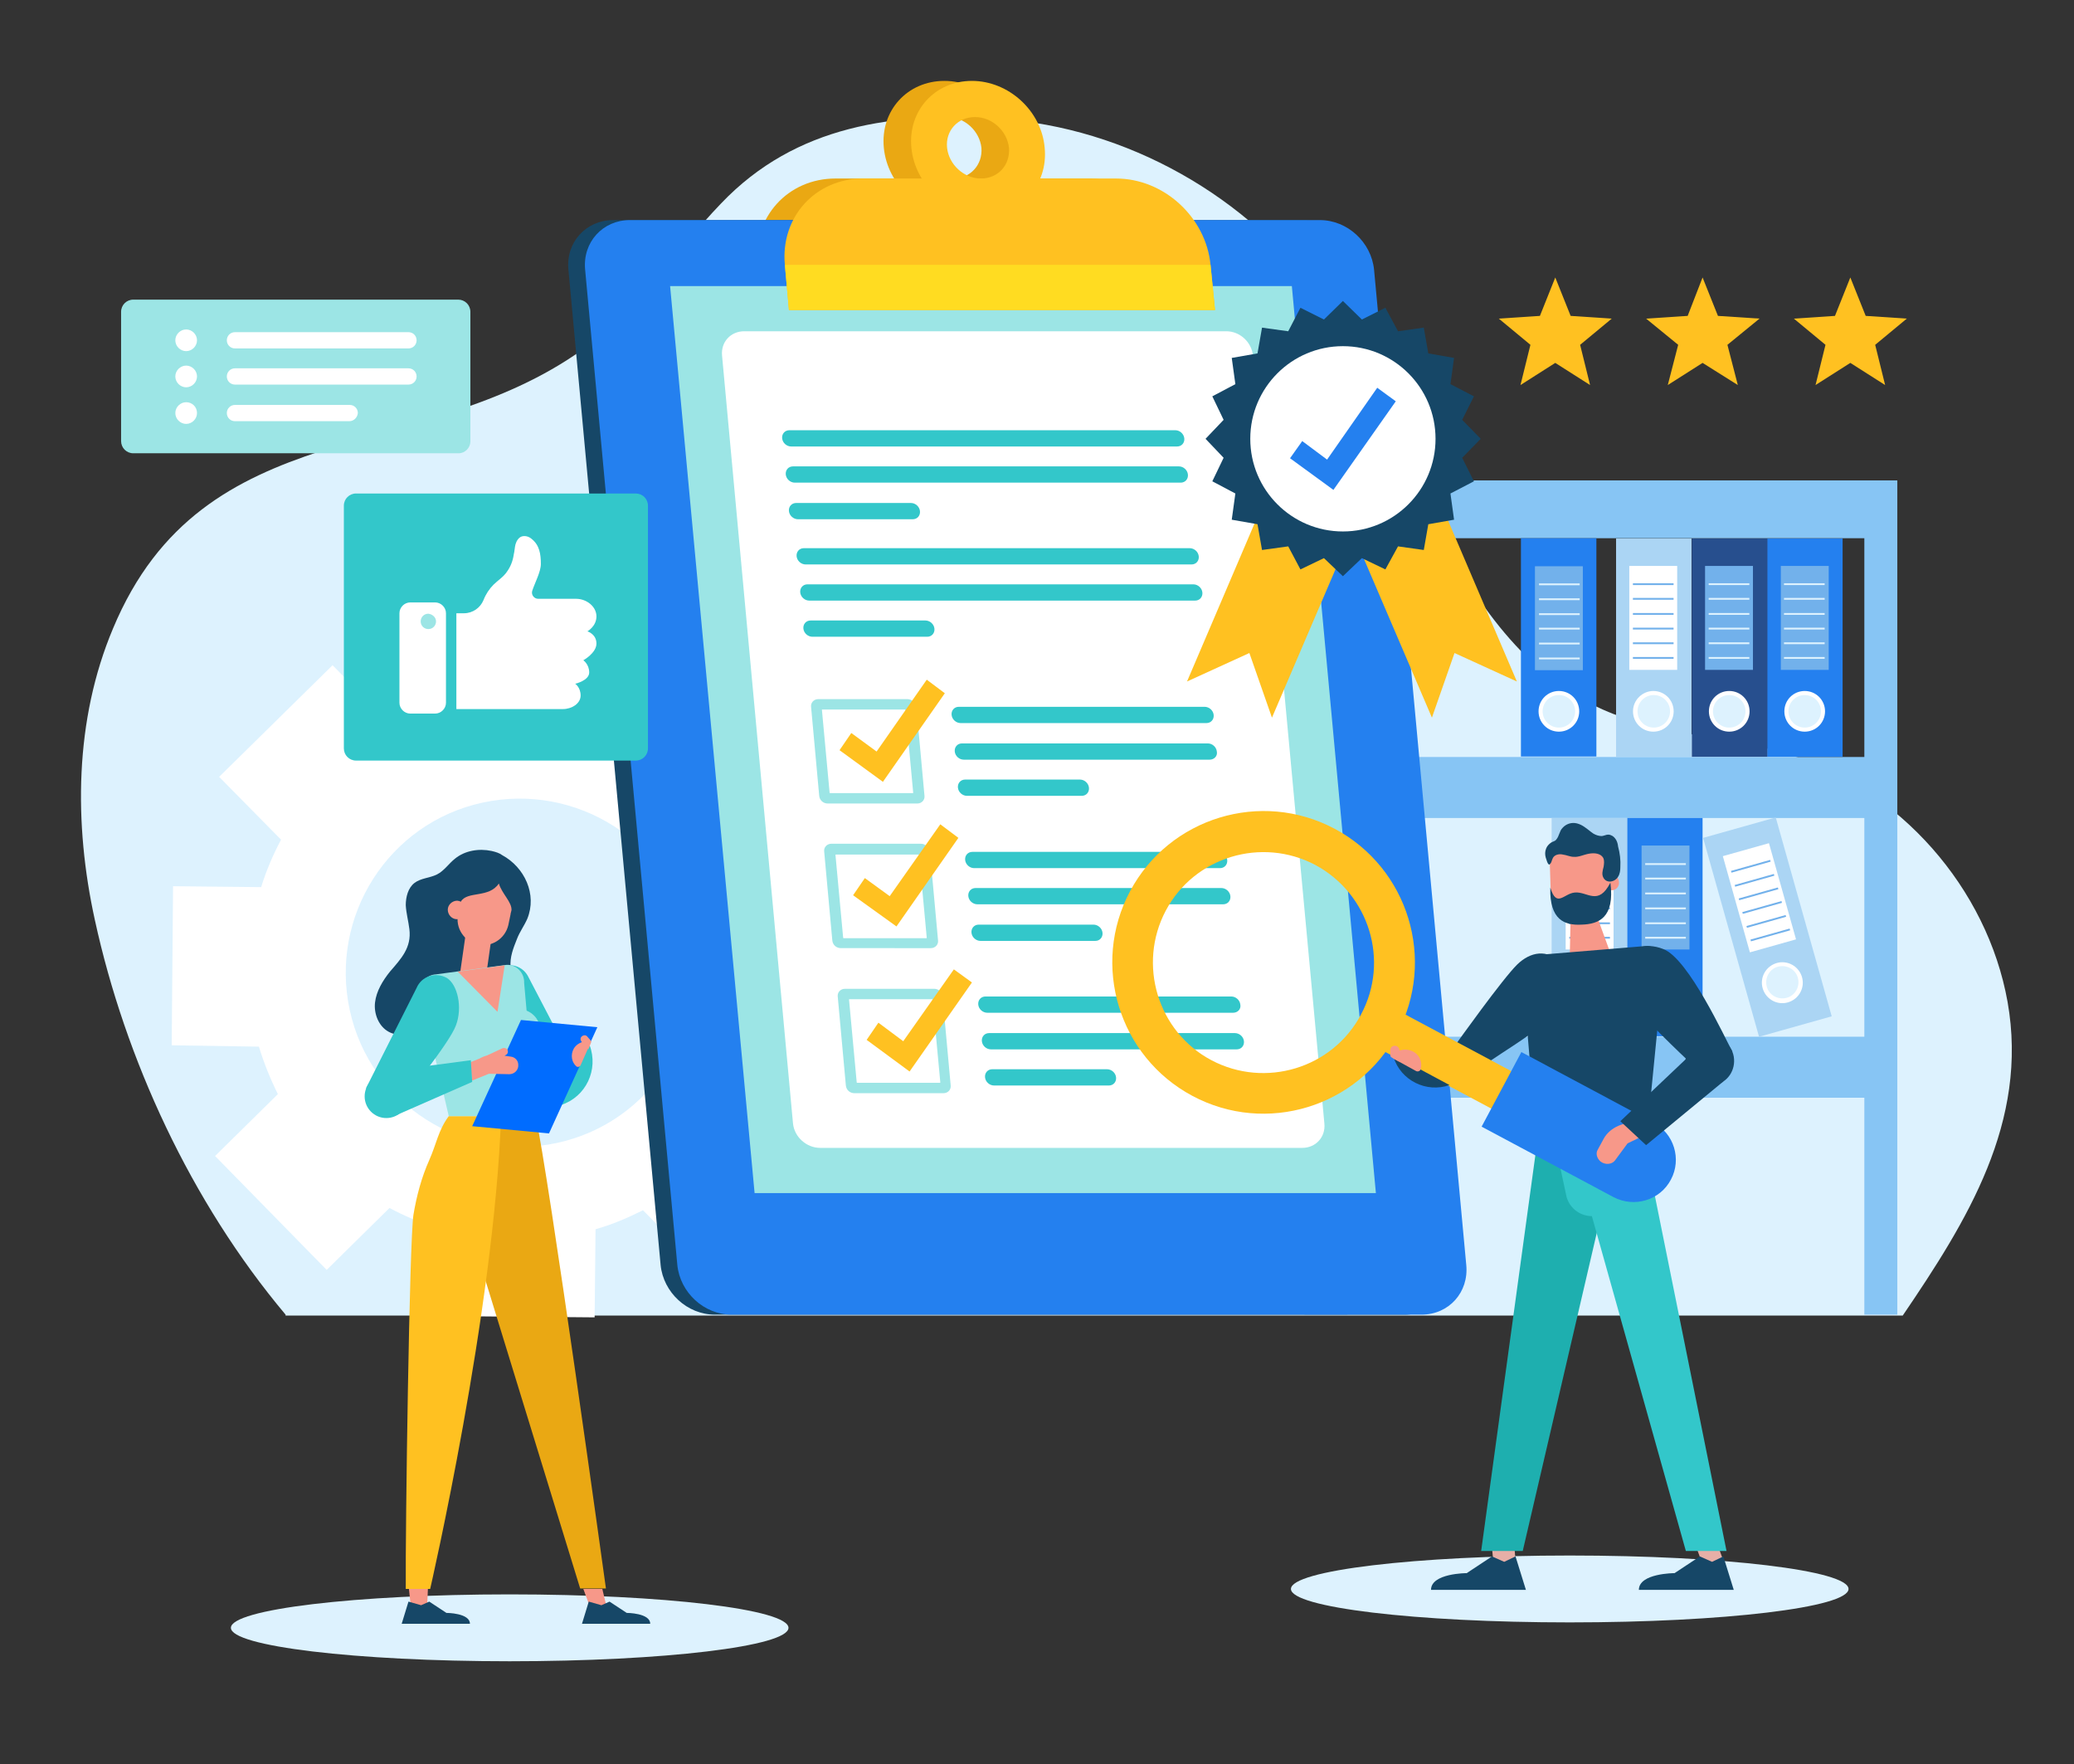 <?xml version="1.0" encoding="utf-8"?>
<!-- Generator: Adobe Illustrator 26.2.1, SVG Export Plug-In . SVG Version: 6.00 Build 0)  -->
<svg version="1.1" xmlns="http://www.w3.org/2000/svg" xmlns:xlink="http://www.w3.org/1999/xlink" x="0px" y="0px"
	 viewBox="0 0 459 390.4" style="enable-background:new 0 0 459 390.4;" xml:space="preserve">
<rect x="0" y="0" width="459" height="390.4" fill="#333333" stroke="none"/>
<style type="text/css">
	.st0{fill:#DDF2FE;}
	.st1{fill:#FFFFFF;}
	.st2{fill:#87C5F4;}
	.st3{fill:#2480EF;}
	.st4{fill:#72B1EB;}
	.st5{fill:#ABD5F4;}
	.st6{fill:#274F8E;}
	.st7{fill:#EAA813;}
	.st8{fill:#164767;}
	.st9{fill:#9CE5E5;}
	.st10{fill:#FFC121;}
	.st11{fill:#FFDC21;}
	.st12{fill:#33C7CA;}
	.st13{fill:#E7AFA7;}
	.st14{fill:#F79889;}
	.st15{fill:#1EAFAF;}
	.st16{fill:#006CFF;}
</style>
<g id="BACKGROUND">
</g>
<g id="OBJECTS">
	<g>
		<path class="st0" d="M63.2,290.9c-21-25-35.5-56.6-42.2-87.3c-4.7-21.4-4.5-44.3,4-64.5C45.1,90.9,93,103.1,129,77.3
			c12.1-8.7,20.3-21.6,30.6-32.3c16.5-17.3,38.4-20.3,61.5-18.7c28.2,1.9,55.2,17.1,71.6,40.1c10.8,15.2,17,33.1,25.2,49.9
			c8.3,16.7,19.7,33.1,36.8,40.7c13,5.8,27.7,5.8,41.3,10c24.4,7.5,43.8,29.5,48.3,54.7c4.7,26.6-9,48.5-23.2,69.4H63.2z"/>
		<g>
			<path class="st1" d="M57.3,231.6c1.1,3.6,2.5,7.1,4.2,10.5l-13.9,13.7c0,0,0,0,0,0L72.3,281c0,0,0,0,0,0l13.9-13.7
				c3.4,1.8,6.9,3.3,10.4,4.4c0,0,0,0,0,0l-0.2,19.5c0,0,0,0,0,0l35.2,0.3c0,0,0,0,0,0l0.2-19.5c0,0,0,0,0,0c3.6-1,7.1-2.5,10.5-4.2
				l13.7,13.9c0,0,0,0,0,0l25.1-24.7c0,0,0,0,0,0l-13.7-13.9c1.8-3.4,3.3-6.9,4.4-10.5l0,0l19.5,0.2c0,0,0,0,0,0l0.3-35.2
				c0,0,0,0,0,0l-19.5-0.2c0,0,0,0,0,0c-1.1-3.6-2.5-7.1-4.2-10.5l13.9-13.7c0,0,0,0,0,0L157.5,148c0,0,0,0,0,0l-13.9,13.7
				c-3.4-1.8-6.9-3.3-10.4-4.4c0,0,0,0,0,0l0.2-19.5c0,0,0,0,0,0L98,137.4c0,0,0,0,0,0l-0.2,19.5c-3.6,1.1-7.1,2.5-10.5,4.2
				l-13.7-13.9c0,0,0,0,0,0l-25.1,24.7c0,0,0,0,0,0l13.7,13.9c-1.8,3.4-3.3,6.9-4.4,10.5v0l-19.5-0.2c0,0,0,0,0,0l-0.3,35.2
				c0,0,0,0,0,0L57.3,231.6L57.3,231.6z M106.8,177.6c20.8-4.5,41.4,8.6,45.9,29.4s-8.6,41.4-29.4,45.9
				c-20.8,4.5-41.4-8.6-45.9-29.4S86,182.1,106.8,177.6z"/>
		</g>
		<g>
			<path class="st2" d="M288.7,106.3v184.6h9.5v-48h114.4v48h7.3V106.3H288.7z M298.2,181h114.4v48.4H298.2V181z M298.2,119.1h114.4
				v48.4H298.2V119.1z"/>
			<g>
				
					<rect x="391.1" y="119.1" transform="matrix(-1 -1.224647e-16 1.224647e-16 -1 798.891 286.564)" class="st3" width="16.7" height="48.3"/>
				<path class="st1" d="M394.9,157.4c0,2.5,2,4.5,4.5,4.5s4.5-2,4.5-4.5c0-2.5-2-4.5-4.5-4.5S394.9,154.9,394.9,157.4z"/>
				<circle class="st0" cx="399.4" cy="157.4" r="3.6"/>
				
					<rect x="394" y="125.3" transform="matrix(-1 -1.224647e-16 1.224647e-16 -1 798.717 273.528)" class="st4" width="10.6" height="23"/>
				<g>
					
						<rect x="394.9" y="145.5" transform="matrix(-1 -1.224647e-16 1.224647e-16 -1 798.717 291.283)" class="st0" width="9" height="0.4"/>
					
						<rect x="394.9" y="142.2" transform="matrix(-1 -1.224647e-16 1.224647e-16 -1 798.717 284.739)" class="st0" width="9" height="0.4"/>
					
						<rect x="394.9" y="138.9" transform="matrix(-1 -1.224647e-16 1.224647e-16 -1 798.717 278.195)" class="st0" width="9" height="0.4"/>
					
						<rect x="394.9" y="132.4" transform="matrix(-1 -1.224647e-16 1.224647e-16 -1 798.717 265.107)" class="st0" width="9" height="0.4"/>
					
						<rect x="394.9" y="129.1" transform="matrix(-1 -1.224647e-16 1.224647e-16 -1 798.717 258.563)" class="st0" width="9" height="0.4"/>
					
						<rect x="394.9" y="135.6" transform="matrix(-1 -1.224647e-16 1.224647e-16 -1 798.717 271.651)" class="st0" width="9" height="0.4"/>
				</g>
			</g>
			<g>
				
					<rect x="357.6" y="119.1" transform="matrix(-1 -1.224647e-16 1.224647e-16 -1 731.955 286.564)" class="st5" width="16.7" height="48.3"/>
				<path class="st1" d="M361.4,157.4c0,2.5,2,4.5,4.5,4.5c2.5,0,4.5-2,4.5-4.5c0-2.5-2-4.5-4.5-4.5
					C363.5,152.9,361.4,154.9,361.4,157.4z"/>
				<circle class="st0" cx="366" cy="157.4" r="3.6"/>
				
					<rect x="360.6" y="125.3" transform="matrix(-1 -1.224647e-16 1.224647e-16 -1 731.781 273.528)" class="st1" width="10.6" height="23"/>
				<g>
					
						<rect x="361.4" y="145.5" transform="matrix(-1 -1.224647e-16 1.224647e-16 -1 731.781 291.283)" class="st4" width="9" height="0.4"/>
					
						<rect x="361.4" y="142.2" transform="matrix(-1 -1.224647e-16 1.224647e-16 -1 731.781 284.739)" class="st4" width="9" height="0.4"/>
					
						<rect x="361.4" y="138.9" transform="matrix(-1 -1.224647e-16 1.224647e-16 -1 731.781 278.195)" class="st4" width="9" height="0.4"/>
					
						<rect x="361.4" y="132.4" transform="matrix(-1 -1.224647e-16 1.224647e-16 -1 731.781 265.107)" class="st4" width="9" height="0.4"/>
					
						<rect x="361.4" y="129.1" transform="matrix(-1 -1.224647e-16 1.224647e-16 -1 731.781 258.563)" class="st4" width="9" height="0.4"/>
					
						<rect x="361.4" y="135.6" transform="matrix(-1 -1.224647e-16 1.224647e-16 -1 731.781 271.651)" class="st4" width="9" height="0.4"/>
				</g>
			</g>
			<g>
				
					<rect x="374.3" y="119.1" transform="matrix(-1 -1.224647e-16 1.224647e-16 -1 765.423 286.564)" class="st6" width="16.7" height="48.3"/>
				<path class="st1" d="M378.2,157.4c0,2.5,2,4.5,4.5,4.5c2.5,0,4.5-2,4.5-4.5c0-2.5-2-4.5-4.5-4.5
					C380.2,152.9,378.2,154.9,378.2,157.4z"/>
				<circle class="st0" cx="382.7" cy="157.4" r="3.6"/>
				
					<rect x="377.3" y="125.3" transform="matrix(-1 -1.224647e-16 1.224647e-16 -1 765.249 273.528)" class="st4" width="10.6" height="23"/>
				<g>
					
						<rect x="378.1" y="145.5" transform="matrix(-1 -1.224647e-16 1.224647e-16 -1 765.249 291.283)" class="st0" width="9" height="0.4"/>
					
						<rect x="378.1" y="142.2" transform="matrix(-1 -1.224647e-16 1.224647e-16 -1 765.249 284.739)" class="st0" width="9" height="0.4"/>
					
						<rect x="378.1" y="138.9" transform="matrix(-1 -1.224647e-16 1.224647e-16 -1 765.249 278.195)" class="st0" width="9" height="0.4"/>
					
						<rect x="378.1" y="132.4" transform="matrix(-1 -1.224647e-16 1.224647e-16 -1 765.249 265.107)" class="st0" width="9" height="0.4"/>
					
						<rect x="378.1" y="129.1" transform="matrix(-1 -1.224647e-16 1.224647e-16 -1 765.249 258.563)" class="st0" width="9" height="0.4"/>
					
						<rect x="378.1" y="135.6" transform="matrix(-1 -1.224647e-16 1.224647e-16 -1 765.249 271.651)" class="st0" width="9" height="0.4"/>
				</g>
			</g>
			<g>
				<rect x="360.1" y="181" class="st3" width="16.7" height="48.3"/>
				<path class="st1" d="M373,219.3c0,2.5-2,4.5-4.5,4.5c-2.5,0-4.5-2-4.5-4.5c0-2.5,2-4.5,4.5-4.5C371,214.7,373,216.8,373,219.3z"
					/>
				<circle class="st0" cx="368.5" cy="219.3" r="3.6"/>
				<rect x="363.3" y="187.1" class="st4" width="10.6" height="23"/>
				<g>
					<rect x="364.1" y="207.3" class="st0" width="9" height="0.4"/>
					<rect x="364.1" y="204.1" class="st0" width="9" height="0.4"/>
					<rect x="364.1" y="200.8" class="st0" width="9" height="0.4"/>
					<rect x="364.1" y="194.2" class="st0" width="9" height="0.4"/>
					<rect x="364.1" y="191" class="st0" width="9" height="0.4"/>
					<rect x="364.1" y="197.5" class="st0" width="9" height="0.4"/>
				</g>
			</g>
			<g>
				<rect x="336.6" y="119.1" class="st3" width="16.7" height="48.3"/>
				<path class="st1" d="M349.5,157.4c0,2.5-2,4.5-4.5,4.5s-4.5-2-4.5-4.5c0-2.5,2-4.5,4.5-4.5S349.5,154.9,349.5,157.4z"/>
				<circle class="st0" cx="345" cy="157.4" r="3.6"/>
				<rect x="339.7" y="125.3" class="st4" width="10.6" height="23"/>
				<g>
					<rect x="340.6" y="145.5" class="st0" width="9" height="0.4"/>
					<rect x="340.6" y="142.2" class="st0" width="9" height="0.4"/>
					<rect x="340.6" y="138.9" class="st0" width="9" height="0.4"/>
					<rect x="340.6" y="132.4" class="st0" width="9" height="0.4"/>
					<rect x="340.6" y="129.1" class="st0" width="9" height="0.4"/>
					<rect x="340.6" y="135.7" class="st0" width="9" height="0.4"/>
				</g>
			</g>
			<g>
				
					<rect x="382.6" y="182.3" transform="matrix(0.963 -0.271 0.271 0.963 -40.935 113.534)" class="st5" width="16.7" height="45.7"/>
				<path class="st1" d="M398.8,216.2c0.7,2.4-0.7,4.9-3.1,5.6c-2.4,0.7-4.9-0.7-5.6-3.1c-0.7-2.4,0.7-4.9,3.1-5.6
					C395.6,212.4,398.1,213.8,398.8,216.2z"/>
				<path class="st0" d="M395.4,220.8c-1.9,0.5-3.9-0.6-4.4-2.5c-0.5-1.9,0.6-3.9,2.5-4.4c1.9-0.5,3.9,0.6,4.4,2.5
					S397.3,220.3,395.4,220.8z"/>
				
					<rect x="383.9" y="187.6" transform="matrix(0.963 -0.271 0.271 0.963 -39.251 112.827)" class="st1" width="10.6" height="22.1"/>
				<g>
					
						<rect x="387.1" y="206.7" transform="matrix(0.963 -0.271 0.271 0.963 -41.391 113.761)" class="st4" width="9" height="0.4"/>
					
						<rect x="386.2" y="203.7" transform="matrix(0.963 -0.271 0.271 0.963 -40.601 113.412)" class="st4" width="9" height="0.4"/>
					
						<rect x="385.3" y="200.6" transform="matrix(0.963 -0.271 0.271 0.963 -39.812 113.068)" class="st4" width="9" height="0.4"/>
					
						<rect x="383.6" y="194.6" transform="matrix(0.963 -0.271 0.271 0.963 -38.234 112.38)" class="st4" width="9" height="0.4"/>
					
						<rect x="382.8" y="191.5" transform="matrix(0.963 -0.271 0.271 0.963 -37.446 112.04)" class="st4" width="9" height="0.4"/>
					
						<rect x="384.5" y="197.6" transform="matrix(0.963 -0.271 0.271 0.963 -39.023 112.724)" class="st4" width="9" height="0.4"/>
				</g>
			</g>
			<g>
				<rect x="343.4" y="181" class="st5" width="16.7" height="48.3"/>
				<path class="st1" d="M356.3,219.3c0,2.5-2,4.5-4.5,4.5c-2.5,0-4.5-2-4.5-4.5c0-2.5,2-4.5,4.5-4.5
					C354.2,214.7,356.3,216.8,356.3,219.3z"/>
				<circle class="st0" cx="351.7" cy="219.3" r="3.6"/>
				<rect x="346.5" y="187.1" class="st1" width="10.6" height="23"/>
				<g>
					<rect x="347.3" y="207.3" class="st4" width="9" height="0.4"/>
					<rect x="347.3" y="204.1" class="st4" width="9" height="0.4"/>
					<rect x="347.3" y="200.8" class="st4" width="9" height="0.4"/>
					<rect x="347.3" y="194.2" class="st4" width="9" height="0.4"/>
					<rect x="347.3" y="191" class="st4" width="9" height="0.4"/>
					<rect x="347.3" y="197.5" class="st4" width="9" height="0.4"/>
				</g>
			</g>
		</g>
	</g>
	<g>
		<g>
			<path class="st7" d="M262.8,68.6h-94.3l-0.9-10c-1-10.6,6.8-19.1,17.3-19.1h56c10.6,0,19.9,8.6,20.9,19.1L262.8,68.6z"/>
			<path class="st7" d="M209,17.9c-8.2,0-14.2,6.6-13.4,14.8c0.8,8.2,8,14.8,16.1,14.8c8.2,0,14.2-6.6,13.4-14.8
				C224.4,24.5,217.1,17.9,209,17.9z M211,39.5c-3.8,0-7.1-3.1-7.5-6.8c-0.4-3.8,2.4-6.8,6.2-6.8c3.8,0,7.1,3.1,7.5,6.8
				C217.5,36.5,214.7,39.5,211,39.5z"/>
		</g>
		<path class="st8" d="M310.9,290.9H158.2c-6.1,0-11.4-4.9-12-11L125.8,59.7c-0.6-6.1,3.9-11,9.9-11h152.7c6.1,0,11.4,4.9,12,11
			l20.4,220.2C321.4,285.9,317,290.9,310.9,290.9z"/>
		<path class="st3" d="M314.6,290.9H161.9c-6.1,0-11.4-4.9-12-11L129.5,59.7c-0.6-6.1,3.9-11,9.9-11h152.7c6.1,0,11.4,4.9,12,11
			l20.4,220.2C325.1,285.9,320.7,290.9,314.6,290.9z"/>
		<polygon class="st9" points="304.5,264 167,264 148.3,63.3 285.9,63.3 		"/>
		<path class="st1" d="M175.5,248.6L159.8,78.7c-0.3-3,1.9-5.4,4.9-5.4h106.7c3,0,5.6,2.4,5.9,5.4l15.8,169.9c0.3,3-1.9,5.4-4.9,5.4
			H181.5C178.5,254,175.8,251.6,175.5,248.6z"/>
		<g>
			<path class="st10" d="M268.9,68.6h-94.3l-0.9-10c-1-10.6,6.8-19.1,17.3-19.1h56c10.6,0,19.9,8.6,20.9,19.1L268.9,68.6z"/>
			<path class="st10" d="M215.1,17.9c-8.2,0-14.2,6.6-13.4,14.8c0.8,8.2,8,14.8,16.1,14.8c8.2,0,14.2-6.6,13.4-14.8
				C230.5,24.5,223.2,17.9,215.1,17.9z M217.1,39.5c-3.8,0-7.1-3.1-7.5-6.8c-0.4-3.8,2.4-6.8,6.2-6.8c3.8,0,7.1,3.1,7.5,6.8
				C223.6,36.5,220.9,39.5,217.1,39.5z"/>
		</g>
		<polygon class="st11" points="268.9,68.6 174.6,68.6 173.7,58.6 267.9,58.6 		"/>
		<g>
			<g>
				<path class="st12" d="M263.7,124.9h-85.4c-1,0-1.9-0.8-2-1.8l0,0c-0.1-1,0.6-1.8,1.6-1.8h85.4c1,0,1.9,0.8,2,1.8l0,0
					C265.4,124.1,264.7,124.9,263.7,124.9z"/>
				<path class="st12" d="M264.5,132.9h-85.4c-1,0-1.9-0.8-2-1.8l0,0c-0.1-1,0.6-1.8,1.6-1.8h85.4c1,0,1.9,0.8,2,1.8l0,0
					C266.2,132.1,265.5,132.9,264.5,132.9z"/>
				<path class="st12" d="M205.2,140.9h-25.4c-1,0-1.9-0.8-2-1.8l0,0c-0.1-1,0.6-1.8,1.6-1.8h25.4c1,0,1.9,0.8,2,1.8l0,0
					C206.9,140.1,206.2,140.9,205.2,140.9z"/>
			</g>
			<g>
				<path class="st12" d="M260.5,98.8h-85.4c-1,0-1.9-0.8-2-1.8l0,0c-0.1-1,0.6-1.8,1.6-1.8h85.4c1,0,1.9,0.8,2,1.8l0,0
					C262.2,98,261.5,98.8,260.5,98.8z"/>
				<path class="st12" d="M261.3,106.8h-85.4c-1,0-1.9-0.8-2-1.8l0,0c-0.1-1,0.6-1.8,1.6-1.8h85.4c1,0,1.9,0.8,2,1.8l0,0
					C263,106,262.3,106.8,261.3,106.8z"/>
				<path class="st12" d="M202,114.9h-25.4c-1,0-1.9-0.8-2-1.8l0,0c-0.1-1,0.6-1.8,1.6-1.8h25.4c1,0,1.9,0.8,2,1.8l0,0
					C203.7,114.1,203,114.9,202,114.9z"/>
			</g>
			<g>
				<g>
					<path class="st12" d="M267,160h-54.4c-1,0-1.9-0.8-2-1.8l0,0c-0.1-1,0.6-1.8,1.6-1.8h54.4c1,0,1.9,0.8,2,1.8l0,0
						C268.7,159.2,268,160,267,160z"/>
					<path class="st12" d="M267.7,168.1h-54.4c-1,0-1.9-0.8-2-1.8l0,0c-0.1-1,0.6-1.8,1.6-1.8h54.4c1,0,1.9,0.8,2,1.8l0,0
						C269.5,167.3,268.7,168.1,267.7,168.1z"/>
					<path class="st12" d="M239.4,176.1h-25.4c-1,0-1.9-0.8-2-1.8l0,0c-0.1-1,0.6-1.8,1.6-1.8h25.4c1,0,1.9,0.8,2,1.8l0,0
						C241.1,175.3,240.4,176.1,239.4,176.1z"/>
				</g>
				<g>
					<path class="st9" d="M200.8,154.7h-19.7c-1,0-1.7,0.8-1.6,1.7l1.8,19.7c0.1,1,0.9,1.7,1.9,1.7H203c1,0,1.7-0.8,1.6-1.7
						l-1.8-19.7C202.6,155.5,201.8,154.7,200.8,154.7z M202.1,175.4c0,0.1,0,0.1-0.1,0.1h-18.3c-0.1,0-0.1-0.1-0.1-0.1l-1.7-18.3
						c0-0.1,0-0.1,0.1-0.1h18.3c0.1,0,0.1,0.1,0.1,0.1L202.1,175.4z"/>
					<polygon class="st10" points="195.4,173 185.8,166 188.4,162.2 194,166.3 205.1,150.4 209.1,153.4 					"/>
				</g>
			</g>
			<g>
				<g>
					<path class="st12" d="M270,192.1h-54.4c-1,0-1.9-0.8-2-1.8l0,0c-0.1-1,0.6-1.8,1.6-1.8h54.4c1,0,1.9,0.8,2,1.8l0,0
						C271.7,191.3,271,192.1,270,192.1z"/>
					<path class="st12" d="M270.7,200.1h-54.4c-1,0-1.9-0.8-2-1.8l0,0c-0.1-1,0.6-1.8,1.6-1.8h54.4c1,0,1.9,0.8,2,1.8l0,0
						C272.4,199.3,271.7,200.1,270.7,200.1z"/>
					<path class="st12" d="M242.4,208.2H217c-1,0-1.9-0.8-2-1.8l0,0c-0.1-1,0.6-1.8,1.6-1.8h25.4c1,0,1.9,0.8,2,1.8l0,0
						C244.1,207.4,243.4,208.2,242.4,208.2z"/>
				</g>
				<g>
					<path class="st9" d="M203.8,186.7H184c-1,0-1.7,0.8-1.6,1.7l1.8,19.7c0.1,1,0.9,1.7,1.9,1.7H206c1,0,1.7-0.8,1.6-1.7l-1.8-19.7
						C205.6,187.5,204.8,186.7,203.8,186.7z M205.1,207.5c0,0.1,0,0.1-0.1,0.1h-18.3c-0.1,0-0.1-0.1-0.1-0.1l-1.7-18.3
						c0-0.1,0-0.1,0.1-0.1h18.3c0.1,0,0.1,0.1,0.1,0.1L205.1,207.5z"/>
					<polygon class="st10" points="198.4,205 188.8,198.1 191.4,194.3 196.9,198.3 208.1,182.4 212.1,185.4 					"/>
				</g>
			</g>
			<g>
				<g>
					<path class="st12" d="M272.9,224.1h-54.4c-1,0-1.9-0.8-2-1.8l0,0c-0.1-1,0.6-1.8,1.6-1.8h54.4c1,0,1.9,0.8,2,1.8l0,0
						C274.7,223.3,273.9,224.1,272.9,224.1z"/>
					<path class="st12" d="M273.7,232.2h-54.4c-1,0-1.9-0.8-2-1.8l0,0c-0.1-1,0.6-1.8,1.6-1.8h54.4c1,0,1.9,0.8,2,1.8l0,0
						C275.4,231.4,274.7,232.2,273.7,232.2z"/>
					<path class="st12" d="M245.4,240.2H220c-1,0-1.9-0.8-2-1.8l0,0c-0.1-1,0.6-1.8,1.6-1.8H245c1,0,1.9,0.8,2,1.8l0,0
						C247.1,239.4,246.4,240.2,245.4,240.2z"/>
				</g>
				<g>
					<path class="st9" d="M206.8,218.8H187c-1,0-1.7,0.8-1.6,1.7l1.8,19.7c0.1,1,0.9,1.7,1.9,1.7h19.7c1,0,1.7-0.8,1.6-1.7
						l-1.8-19.7C208.6,219.6,207.7,218.8,206.8,218.8z M208.1,239.5c0,0.1,0,0.1-0.1,0.1h-18.3c-0.1,0-0.1-0.1-0.1-0.1l-1.7-18.3
						c0-0.1,0-0.1,0.1-0.1h18.3c0.1,0,0.1,0.1,0.1,0.1L208.1,239.5z"/>
					<polygon class="st10" points="201.3,237.1 191.8,230.1 194.4,226.3 199.9,230.4 211.1,214.5 215.1,217.4 					"/>
				</g>
			</g>
		</g>
	</g>
	<g>
		<ellipse class="st0" cx="347.4" cy="351.6" rx="61.7" ry="7.4"/>
		<g>
			<path class="st8" d="M322.4,230.8l6.2,4.9c2.4-2.3,18.1-10.5,18.7-16.5c0.2-2.2-0.2-4.5-1.7-6.1c-3.2-3.2-6.9-2.5-9.8,0.3
				C332.6,216.5,322.4,230.8,322.4,230.8z"/>
			<polygon class="st13" points="335.5,346.7 330.6,346.7 330.1,341.5 335.1,341.5 			"/>
			<polygon class="st13" points="381.9,346.7 377,346.7 375.1,341.5 380,341.5 			"/>
			<polygon class="st14" points="347.4,212.1 356.8,212 352.9,201.3 347.6,202.6 			"/>
			<path class="st8" d="M364.2,254.1l4-40.6c0.3-2-1.6-4.1-3.6-4.2l-24.2,2c-2-0.1-3.7,1.6-3.5,3.6l3.3,39.3H364.2z"/>
			<polygon class="st15" points="364.2,254.1 354.9,266.3 337,343.2 327.8,343.2 340,254.1 			"/>
			<path class="st12" d="M344.4,254.1l2.2,10.3c0.5,2.7,2.9,4.7,5.7,4.7l0,0l20.8,74.1h9l-18-89.2H344.4z"/>
			<path class="st14" d="M354.9,195.4c0,0.9,0.8,1.6,1.8,1.6c0.9,0,1.7-0.8,1.6-1.8c0-0.9-0.8-1.7-1.8-1.6
				C355.6,193.7,354.9,194.5,354.9,195.4z"/>
			<path class="st14" d="M347.1,186.1c-1.6,0.3-2.6,1.2-3.2,2.1c-0.7,0.9-1,2.1-0.9,3.2l0,0l0.2,6.2c0.2,3.9,3.2,7.1,6.9,6.9
				c3.7-0.1,6.6-3.4,6.4-7.4l-0.2-5.7c0,0,0,0,0,0C356.3,191.5,355.9,184.8,347.1,186.1z"/>
			<path class="st8" d="M356.4,195.3c-2.7,5.3-5.1,1.9-7.9,2.2c-2.4,0.2-4,3.5-5.4-1.1c-0.2,7.2,3.2,8.4,6.9,8.2
				C353.8,204.5,357.4,203.1,356.4,195.3z"/>
			<path class="st8" d="M330.2,344.4l2.7,1.2l2.5-1.2l2.3,7.4h-21c0-3.7,7.9-3.7,7.9-3.7L330.2,344.4z"/>
			<path class="st8" d="M376.2,344.4l2.7,1.2l2.5-1.2l2.3,7.4h-21c0-3.7,7.9-3.7,7.9-3.7L376.2,344.4z"/>
			<g>
				<path class="st10" d="M250.1,197.2c-8.7,16.3-2.5,36.6,13.8,45.3c16.3,8.7,36.6,2.5,45.3-13.8c8.7-16.3,2.5-36.6-13.8-45.3
					C279.1,174.7,258.8,180.9,250.1,197.2z M301.2,224.5c-6.3,11.9-21.2,16.4-33.1,10.1c-11.9-6.3-16.4-21.2-10.1-33.1
					s21.2-16.4,33.1-10.1C303,197.8,307.6,212.6,301.2,224.5z"/>
				
					<rect x="325.7" y="209.7" transform="matrix(0.471 -0.882 0.882 0.471 -36.898 418.544)" class="st10" width="9.4" height="60.6"/>
				<path class="st3" d="M369.8,261L369.8,261c-2.4,4.6-8.1,6.3-12.7,3.9l-29.2-15.6l8.8-16.5l29.2,15.6
					C370.5,250.8,372.2,256.5,369.8,261z"/>
			</g>
			<path class="st14" d="M354.2,257L354.2,257c1,0.8,2.5,0.7,3.2-0.2l2.8-3.8l2.7-1.3l-3.4-3.1l-1.3,0.5c-1.4,0.6-2.6,1.6-3.3,2.9
				l-1.3,2.4C353.1,255.2,353.4,256.3,354.2,257z"/>
			<polygon class="st8" points="364.3,253.4 381.4,239.3 374,233.5 358.6,248.1 			"/>
			<path class="st8" d="M373.1,235.8c0.5,2.9,3.3,4.8,6.3,4.3c2.9-0.5,4.8-3.3,4.3-6.3c-0.5-2.9-3.3-4.8-6.3-4.3
				C374.5,230,372.6,232.9,373.1,235.8z"/>
			<path class="st8" d="M373.7,234.8l9.7-2.1c-1.6-2.9-9.7-20.6-15.3-22.7c-2-0.8-4.4-1-6.3,0.1c-3.9,2.3-4.2,6-2.3,9.6
				C361.5,223.4,373.7,234.8,373.7,234.8z"/>
			<path class="st8" d="M308.3,233.4l0.1,0.5c1.6,5.2,7.3,8,12.4,6.2l0,0L308.3,233.4z"/>
			<path class="st14" d="M312.3,232.5c-1.3-0.5-2.8-0.2-3.9,0.7c-0.4,0.3-0.3,0.9,0.1,1.1l4.9,2.7c0.4,0.2,0.9,0,1-0.4
				C314.9,234.9,314,233.1,312.3,232.5z"/>
			<path class="st14" d="M309.6,234.9L308,234c-0.2-0.1-0.3-0.3-0.3-0.5l0-1.2c0-0.5,0.4-0.9,1-0.9l0,0c0.5,0,1,0.4,1,1V234.9z"/>
			<path class="st8" d="M356.9,185c-0.1,0-0.1-0.1-0.2-0.1c-0.9-0.5-1.4,0-2.2,0.1c-0.9,0-1.8-0.4-2.5-1c-0.9-0.7-1.8-1.5-3-1.8
				c-1.2-0.3-2.4,0.1-3.2,1c-0.7,0.7-0.7,1.8-1.4,2.6c-0.3,0.4-0.8,0.4-1.2,0.7c-0.4,0.3-0.8,0.7-1,1.2c-0.3,0.7-0.3,1.4-0.1,2.1
				c0.1,0.2,0.4,1.6,0.8,1.5c0.5-0.3,0.5-1,0.8-1.5c0.4-0.7,1.4-0.9,2.2-0.7c0.8,0.1,1.6,0.5,2.4,0.5c1.1,0.1,2.2-0.5,3.4-0.7
				c1.1-0.2,2.5-0.1,3.1,0.9c0.3,0.6,0.2,1.3,0.1,2c-0.2,0.8-0.5,1.7,0,2.5c0.8,1.3,2.6,0.8,3.2-0.3c0.4-0.6,0.5-1.4,0.5-2.1
				c0.1-1.6-0.1-3.1-0.5-4.6C358,186.3,357.6,185.5,356.9,185z"/>
		</g>
	</g>
	<g>
		<ellipse class="st0" cx="112.8" cy="360.2" rx="61.7" ry="7.4"/>
		<g>
			<path class="st8" d="M108.8,188.3c-2.8-0.6-5.9-0.1-8.1,1.7c-1.4,1.1-2.4,2.7-4,3.5c-1.6,0.8-3.6,0.8-5,1.9
				c-1.4,1.1-1.9,3.1-1.9,4.9c0.1,1.8,0.6,3.6,0.8,5.3c0.5,4.1-1.8,6.5-4.3,9.4c-1.6,2-3,4.3-3.3,6.8c-0.3,2.5,0.8,5.3,3,6.5
				c0.9,0.5,1.9,0.7,2.9,0.7c2.4,0.1,4.8-0.9,7.1-1.6c2.4-0.6,5.1-0.8,7.1,0.7c0.6,0.4,1,1,1.6,1.4c2.1,1.4,5.1,0.3,6.5-1.7
				c1.5-2,1.8-4.6,1.9-7.1c0.1-2.3,0.1-4.5-0.1-6.7c-0.2-2.2,0.6-4.2,1.4-6.2c0.6-1.6,1.6-2.9,2.3-4.5c2.2-5.4-0.6-11.4-5.6-14.1
				C110.6,188.8,109.7,188.5,108.8,188.3z"/>
			<path class="st12" d="M120.5,240.9l7.1-4.3L117,216.3c-1.2-2.6-4.3-3.5-6.7-2l0,0c-2.4,1.5-3.4,6.6-1.8,10.5
				C110,228.7,120.5,240.9,120.5,240.9z"/>
			<polygon class="st14" points="107.3,217.9 101.6,216.9 103,207.1 108.7,208 			"/>
			<path class="st14" d="M110.4,195.5c0.7,2.3,2.9,4.1,2.8,5.9l-0.2,0.8c0,0,0,0.1,0,0.1l0,0l-0.5,2.4c-0.7,3-3.7,5-6.8,4.3
				c-3-0.7-5-3.7-4.3-6.8l0.6-2.7C103.4,197.1,108.2,198.8,110.4,195.5z"/>
			<g>
				<path class="st9" d="M99.3,246.9L93,219.9c-0.3-2.2,1.3-4.2,3.5-4.3l15.6-2.1c2.2-0.1,4,1.8,3.9,4l2.6,29.5H99.3z"/>
				<path class="st7" d="M110.9,246.9l-9.8,15.8l27.3,88.8h5.7c0,0-12.7-91.8-15.6-104.7H110.9z"/>
				<path class="st10" d="M110.9,246.9c-1.5,43.1-15.7,104.7-15.7,104.7h-5.4c-0.1-13.3,0.8-77.1,1.7-82.8c0.7-4.2,1.8-8.3,3.5-12.1
					c1.6-3.6,2-6.6,4.3-9.7h4.1H110.9z"/>
			</g>
			<polygon class="st14" points="130.8,356.2 134.4,356.2 133.3,351.6 129.1,351.6 			"/>
			<polygon class="st14" points="91,356.2 94.5,356.2 94.7,351.6 90.5,351.6 			"/>
			<path class="st9" d="M109.9,227.7c-0.2,2.7,1.7,5,4.4,5.3c2.7,0.2,5-1.7,5.3-4.4c0.2-2.7-1.7-5-4.4-5.3
				C112.5,223.1,110.1,225,109.9,227.7z"/>
			<polygon class="st14" points="111.7,213.6 110.1,223.9 101.3,215 			"/>
			<path class="st14" d="M103.2,201.4c0,1.1-1,2-2.1,2c-1.1,0-2-1-2-2.1c0-1.1,1-2,2.1-2C102.3,199.4,103.2,200.3,103.2,201.4z"/>
			<path class="st8" d="M134.9,354.4l-1.8,0.8l-2.8-0.8l-1.5,4.9h15.1c0-2.4-5.2-2.4-5.2-2.4L134.9,354.4z"/>
			<path class="st8" d="M95,354.4l-1.8,0.8l-2.8-0.8l-1.5,4.9h15.1c0-2.4-5.2-2.4-5.2-2.4L95,354.4z"/>
			<path class="st12" d="M130.3,230.8l0.2,0.5c2,5.4-0.8,11.4-6.3,13.2l0,0L130.3,230.8z"/>
			<g>
				<polygon class="st16" points="121.5,250.8 104.5,249.2 115.3,225.7 132.2,227.3 				"/>
			</g>
			<g>
				<path class="st14" d="M127,232c0.6-1,1.8-1.6,3-1.6c0.4,0,0.7,0.4,0.5,0.8l-2,4.5c-0.1,0.3-0.6,0.5-0.9,0.3
					C126.5,235.1,126.2,233.4,127,232z"/>
				<path class="st14" d="M130.2,232.2l0.6-1.5c0.1-0.2,0-0.4-0.1-0.5l-0.7-0.8c-0.3-0.4-0.8-0.4-1.2-0.1l0,0
					c-0.4,0.3-0.4,0.8-0.1,1.2L130.2,232.2z"/>
			</g>
			<g>
				<path class="st14" d="M114.7,235.6L114.7,235.6c0.1,1.1-0.8,2.1-2,2.1l-4.5-0.1l-3.7,1.5l-0.5-4l2.2-0.9c1.2-0.7,2.7-1,4.1-0.8
					l2.7,0.4C114,233.9,114.7,234.7,114.7,235.6z"/>
				<path class="st14" d="M107.7,233.6l2.5,0.6c0.2,0.1,0.4,0.1,0.5,0l1.3-0.8c0.4-0.2,0.5-0.7,0.3-1.1l0,0
					c-0.2-0.4-0.8-0.5-1.2-0.3L107.7,233.6z"/>
			</g>
			<g>
				<polygon class="st12" points="104.5,239.4 87.4,246.9 86.8,236.9 104.2,234.6 				"/>
				<path class="st12" d="M89.3,243.3l-8.3-2.5l11.2-22.2c1.1-2.6,4.2-3.6,6.7-2.2l0,0c2.4,1.5,3.5,6.6,2,10.5
					C99.5,230.8,89.3,243.3,89.3,243.3z"/>
				<circle class="st12" cx="85.5" cy="242.6" r="4.8"/>
			</g>
		</g>
	</g>
	<g>
		<polygon class="st10" points="344.2,61.4 347.6,69.9 356.7,70.5 349.7,76.3 351.9,85.2 344.2,80.3 336.5,85.2 338.7,76.3 
			331.7,70.5 340.8,69.9 		"/>
		<polygon class="st10" points="376.8,61.4 380.2,69.9 389.4,70.5 382.3,76.3 384.6,85.2 376.8,80.3 369.1,85.2 371.4,76.3 
			364.3,70.5 373.5,69.9 		"/>
		<polygon class="st10" points="409.5,61.4 412.9,69.9 422,70.5 415,76.3 417.2,85.2 409.5,80.3 401.8,85.2 404,76.3 397,70.5 
			406.1,69.9 		"/>
	</g>
	<g>
		<g>
			<path class="st12" d="M140.7,168.3H78.8c-1.5,0-2.7-1.2-2.7-2.7v-53.7c0-1.5,1.2-2.7,2.7-2.7h61.9c1.5,0,2.7,1.2,2.7,2.7v53.7
				C143.4,167.1,142.2,168.3,140.7,168.3z"/>
			<g>
				<path class="st1" d="M96.3,157.9h-5.5c-1.3,0-2.4-1.1-2.4-2.4v-19.8c0-1.3,1.1-2.4,2.4-2.4h5.5c1.3,0,2.4,1.1,2.4,2.4v19.8
					C98.7,156.8,97.6,157.9,96.3,157.9z"/>
				<path class="st9" d="M96.5,137.5c0,0.9-0.7,1.7-1.7,1.7c-0.9,0-1.7-0.7-1.7-1.7c0-0.9,0.7-1.7,1.7-1.7
					C95.7,135.9,96.5,136.6,96.5,137.5z"/>
				<path class="st1" d="M132,142.4c0-2.1-2-2.7-2-2.7s2-1.1,2-3.3s-2.2-3.9-4.5-3.9h-8.4c-0.9,0-1.6-0.9-1.3-1.8
					c0.6-1.8,1.9-4.2,1.9-5.9c0-2.2-0.3-4.2-2.1-5.6c-0.6-0.5-1.4-0.7-2.1-0.5c-0.7,0.2-1.2,1-1.4,1.7c-0.2,0.7-0.2,1.5-0.4,2.3
					c-0.2,1.4-0.7,2.7-1.5,3.8c-0.8,1.2-2,1.9-3,2.9c-0.9,0.9-1.7,2.1-2.2,3.4c-0.7,1.7-2.4,2.9-4.3,2.9H101v21.2h9.3h0.9h13.4
					c1.9,0,3.9-1.2,3.9-3c0-1.8-1.2-2.6-1.2-2.6s3.1-0.7,3.1-2.5c0-1.8-1.3-2.7-1.3-2.7S132,144.5,132,142.4z"/>
			</g>
		</g>
		<g>
			<path class="st9" d="M101.5,100.3H29.5c-1.5,0-2.7-1.2-2.7-2.7V69c0-1.5,1.2-2.7,2.7-2.7h71.9c1.5,0,2.7,1.2,2.7,2.7v28.7
				C104.1,99.1,102.9,100.3,101.5,100.3z"/>
			<g>
				<g>
					<path class="st1" d="M90.4,77.1H52c-1,0-1.8-0.8-1.8-1.8l0,0c0-1,0.8-1.8,1.8-1.8h38.4c1,0,1.8,0.8,1.8,1.8l0,0
						C92.2,76.3,91.4,77.1,90.4,77.1z"/>
					<path class="st1" d="M90.4,85.1H52c-1,0-1.8-0.8-1.8-1.8l0,0c0-1,0.8-1.8,1.8-1.8h38.4c1,0,1.8,0.8,1.8,1.8l0,0
						C92.2,84.3,91.4,85.1,90.4,85.1z"/>
					<path class="st1" d="M77.3,93.2H52c-1,0-1.8-0.8-1.8-1.8l0,0c0-1,0.8-1.8,1.8-1.8h25.4c1,0,1.8,0.8,1.8,1.8l0,0
						C79.1,92.4,78.3,93.2,77.3,93.2z"/>
				</g>
				<path class="st1" d="M43.6,75.3c0,1.3-1.1,2.4-2.4,2.4c-1.3,0-2.4-1.1-2.4-2.4c0-1.3,1.1-2.4,2.4-2.4
					C42.5,72.9,43.6,74,43.6,75.3z"/>
				<path class="st1" d="M43.6,83.3c0,1.3-1.1,2.4-2.4,2.4c-1.3,0-2.4-1.1-2.4-2.4c0-1.3,1.1-2.4,2.4-2.4
					C42.5,80.9,43.6,82,43.6,83.3z"/>
				<path class="st1" d="M43.6,91.4c0,1.3-1.1,2.4-2.4,2.4c-1.3,0-2.4-1.1-2.4-2.4c0-1.3,1.1-2.4,2.4-2.4C42.5,89,43.6,90,43.6,91.4
					z"/>
			</g>
		</g>
	</g>
	<g>
		<g>
			<g>
				<polygon class="st10" points="281.5,158.8 276.5,144.5 262.7,150.8 283.9,101.2 302.7,109.3 				"/>
				<polygon class="st10" points="316.9,158.8 321.9,144.5 335.7,150.8 314.5,101.2 295.7,109.3 				"/>
			</g>
			<polygon class="st8" points="297.2,66.6 301.4,70.7 306.6,68.1 309.4,73.3 315.1,72.5 316.1,78.2 321.8,79.2 321,85 326.2,87.7 
				323.6,92.9 327.7,97.1 323.6,101.3 326.2,106.5 321,109.2 321.8,115 316.1,116 315.1,121.7 309.4,120.9 306.6,126 301.4,123.5 
				297.2,127.5 293,123.5 287.8,126 285.1,120.9 279.3,121.7 278.3,116 272.6,115 273.4,109.2 268.3,106.5 270.8,101.3 266.8,97.1 
				270.8,92.9 268.3,87.7 273.4,85 272.6,79.2 278.3,78.2 279.3,72.5 285.1,73.3 287.8,68.1 293,70.7 			"/>
			<circle class="st1" cx="297.2" cy="97.1" r="20.5"/>
		</g>
		<polygon class="st3" points="295.1,108.4 285.5,101.4 288.2,97.6 293.7,101.7 304.8,85.8 308.9,88.8 		"/>
	</g>
</g>
</svg>

